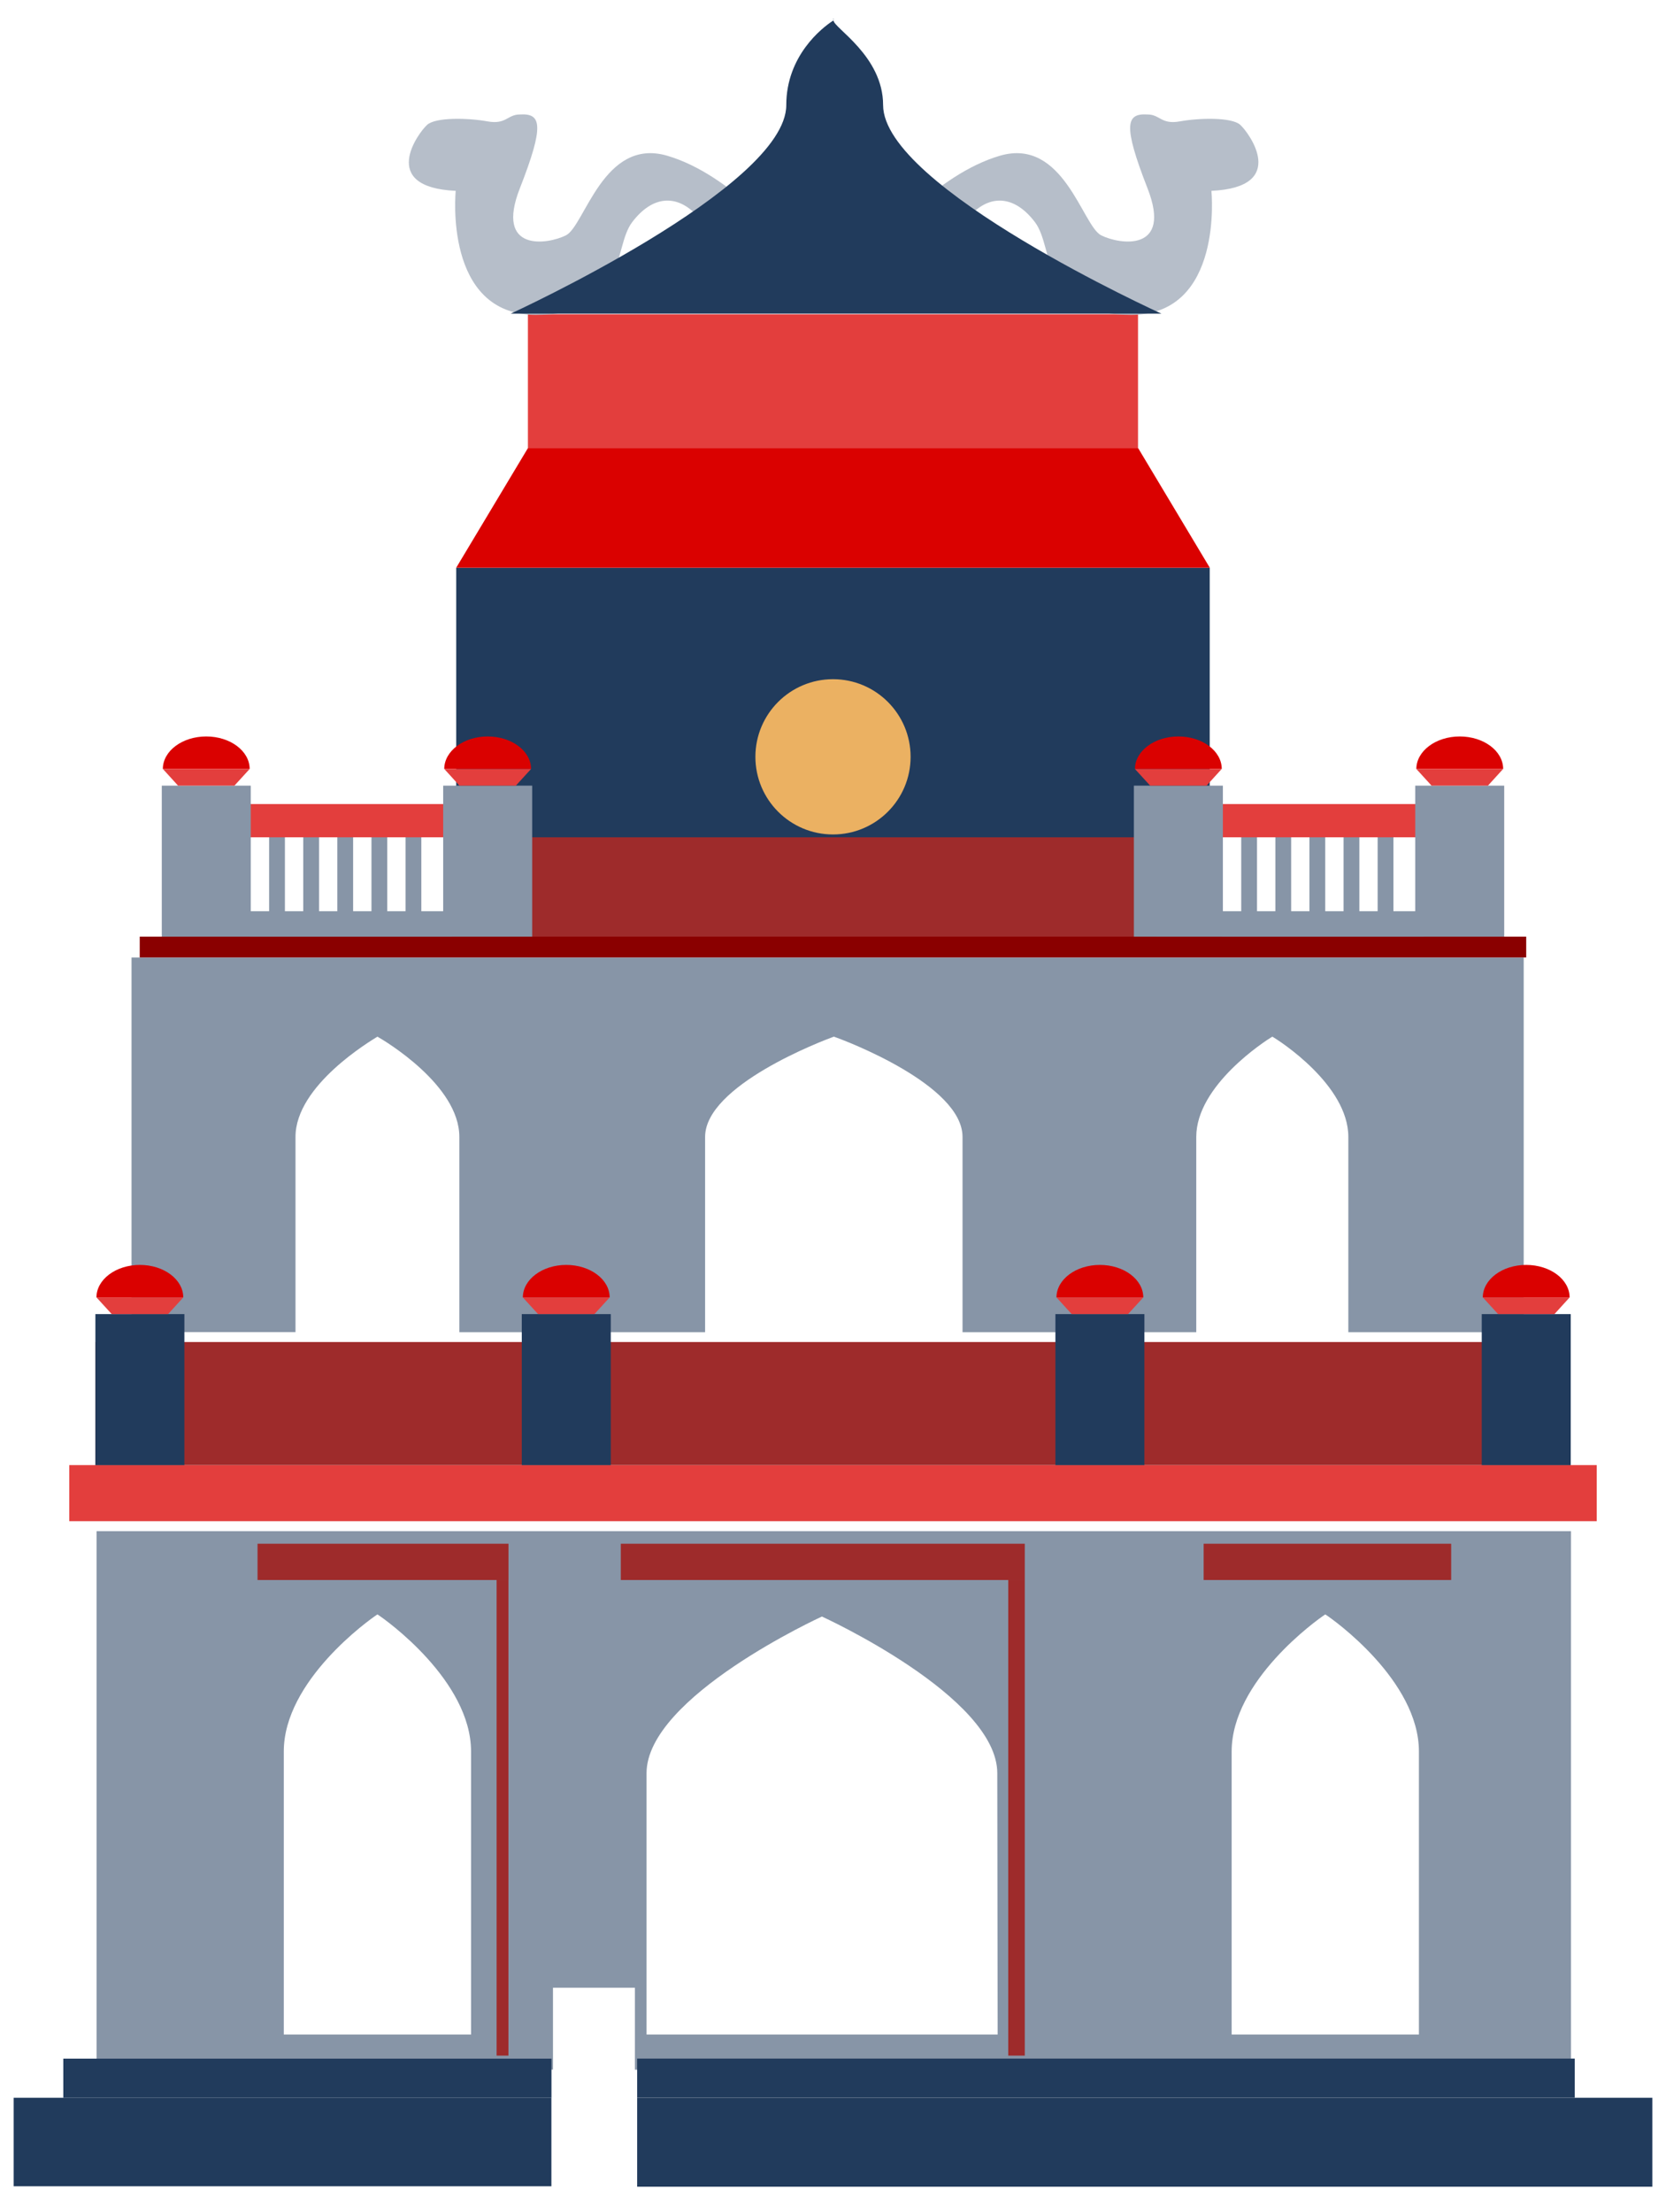 <svg id="Layer_1" data-name="Layer 1" xmlns="http://www.w3.org/2000/svg" viewBox="0 0 266 353"><defs><style>.cls-1{fill:#8795a7;}.cls-2{fill:#213b5c;}.cls-3{fill:#e33e3d;}.cls-4{fill:#da0100;}.cls-5{fill:#9e2b2b;}.cls-6{fill:#8a0000;}.cls-7{fill:#ebb162;}.cls-8{fill:#b6bec9;}</style></defs><title>hanoi</title><path class="cls-1" d="M15.42,244.37v85.94H88.29V317.24h13.08v13.08H250.83V244.37Zm59.79,80.34H45.31V279.54c0-11.28,13.59-21,14.95-21.88,1.36.86,14.95,10.6,14.95,21.88Zm84.08,0H103.23V283c0-12.22,28-25,28-25s28,12.75,28,25Zm67.26,0H196.65V279.54c0-11.28,13.59-21,14.95-21.88,1.36.86,14.95,10.6,14.95,21.88Z"/><path class="cls-1" d="M21,152.82v59.79H47.18V181.45c0-8.22,12-15.32,13.08-16,1.12.63,13.08,7.73,13.08,16v31.17h39.24V181.45c0-8.22,18.68-15.32,20.55-16,1.88.63,20.55,7.73,20.55,16v31.17H191V181.45c0-8.22,11-15.32,12.14-16,1.12.63,12.14,7.73,12.14,16v31.17h28V152.82Z"/><rect class="cls-2" x="10.11" y="328.56" width="77.94" height="6.24"/><rect class="cls-2" x="2.18" y="334.8" width="85.86" height="14.13"/><rect class="cls-2" x="101.72" y="328.56" width="149.7" height="6.24" transform="translate(353.15 663.35) rotate(-180)"/><rect class="cls-2" x="101.73" y="334.8" width="162.09" height="14.2" transform="translate(365.55 683.8) rotate(-180)"/><rect class="cls-3" x="84.29" y="50.16" width="97.41" height="25.75"/><rect class="cls-2" x="72.84" y="90.61" width="120.31" height="51.78"/><polygon class="cls-4" points="193.16 90.61 72.84 90.61 84.27 71.55 181.74 71.55 193.16 90.61"/><rect class="cls-3" x="11.06" y="233.83" width="243.88" height="8.95"/><rect class="cls-5" x="15.23" y="214.19" width="235.53" height="19.64"/><rect class="cls-5" x="81.26" y="133.63" width="103.48" height="17.52"/><rect class="cls-6" x="22.31" y="149.49" width="221.37" height="3.32"/><rect class="cls-1" x="42.97" y="130.98" width="2.52" height="15.59"/><rect class="cls-1" x="48.42" y="130.98" width="2.52" height="15.59"/><rect class="cls-1" x="53.86" y="130.98" width="2.52" height="15.59"/><rect class="cls-1" x="59.31" y="130.98" width="2.52" height="15.59"/><rect class="cls-1" x="64.75" y="130.98" width="2.52" height="15.59"/><rect class="cls-3" x="38.1" y="128.33" width="34.04" height="5.3"/><rect class="cls-1" x="39.86" y="145.43" width="32.29" height="4.07"/><rect class="cls-1" x="25.83" y="125.39" width="14.21" height="24.1"/><path class="cls-4" d="M39.86,122.73c0-2.87-3.1-5.19-6.93-5.19S26,119.86,26,122.73"/><polygon class="cls-3" points="37.43 125.39 28.43 125.39 26.01 122.73 39.86 122.73 37.43 125.39"/><rect class="cls-1" x="70.76" y="125.39" width="14.21" height="24.1"/><path class="cls-4" d="M84.79,122.73c0-2.87-3.1-5.19-6.93-5.19s-6.93,2.33-6.93,5.19"/><polygon class="cls-3" points="82.36 125.39 73.36 125.39 70.94 122.73 84.79 122.73 82.36 125.39"/><rect class="cls-1" x="198.18" y="130.98" width="2.52" height="15.59"/><rect class="cls-1" x="203.63" y="130.98" width="2.52" height="15.59"/><rect class="cls-1" x="209.07" y="130.98" width="2.52" height="15.59"/><rect class="cls-1" x="214.52" y="130.98" width="2.52" height="15.59"/><rect class="cls-1" x="219.96" y="130.98" width="2.52" height="15.59"/><rect class="cls-3" x="193.31" y="128.33" width="34.04" height="5.3"/><rect class="cls-1" x="195.07" y="145.43" width="32.29" height="4.07"/><rect class="cls-1" x="181.04" y="125.39" width="14.21" height="24.1"/><path class="cls-4" d="M195.07,122.73c0-2.87-3.1-5.19-6.93-5.19s-6.93,2.33-6.93,5.19"/><polygon class="cls-3" points="192.64 125.39 183.64 125.39 181.21 122.73 195.06 122.73 192.64 125.39"/><rect class="cls-1" x="225.96" y="125.39" width="14.21" height="24.1"/><path class="cls-4" d="M240,122.73c0-2.87-3.1-5.19-6.93-5.19s-6.93,2.33-6.93,5.19"/><polygon class="cls-3" points="237.57 125.39 228.57 125.39 226.14 122.73 239.99 122.73 237.57 125.39"/><circle class="cls-7" cx="133" cy="120.79" r="12.39"/><rect class="cls-5" x="41.12" y="246.38" width="40.07" height="5.79"/><rect class="cls-5" x="79.29" y="252.17" width="1.89" height="75.91"/><rect class="cls-5" x="99.12" y="246.38" width="64.5" height="5.79"/><rect class="cls-5" x="192.18" y="246.38" width="39.52" height="5.79"/><rect class="cls-5" x="160.98" y="252.17" width="2.64" height="75.91"/><path class="cls-8" d="M72.76,30.46s-2,19.79,12.79,19.79,12.19-10.6,15.39-14.8,6.94-4.4,10-1.4c0,0,5.4,3.8,7,7.2s7.4-2.6,7.4-2.6-8.59-10.79-18.79-13.79-13.19,11.2-16.19,12.7S79,40.26,83,30.06s3.4-12,0-11.79c-2,0-2.16,1.65-5.18,1.1s-8.24-.69-9.62.55S60.33,29.88,72.76,30.46Z"/><path class="cls-8" d="M193.42,30.46s2,19.79-12.79,19.79-12.19-10.6-15.39-14.8-6.94-4.4-10-1.4c0,0-5.4,3.8-7,7.2s-7.4-2.6-7.4-2.6,8.59-10.79,18.79-13.79,13.19,11.2,16.19,12.7,11.39,2.7,7.4-7.5-3.4-12,0-11.79c2,0,2.16,1.65,5.18,1.1s8.24-.69,9.62.55S205.85,29.88,193.42,30.46Z"/><path class="cls-2" d="M141,16.77c0-7.83-7.92-12.34-7.92-13.51V3s.1.05,0,.13c-.1-.08,0-.13,0-.13v.26c-1.87,1.17-7.54,5.68-7.54,13.51,0,13.14-44,33.29-44,33.29h103.9S141,29.91,141,16.77Z"/><rect class="cls-2" x="236.58" y="209.73" width="14.21" height="24.1"/><path class="cls-4" d="M250.61,207.07c0-2.87-3.1-5.19-6.93-5.19s-6.93,2.33-6.93,5.19"/><polygon class="cls-3" points="248.19 209.73 239.19 209.73 236.76 207.07 250.61 207.07 248.19 209.73"/><rect class="cls-2" x="168.51" y="209.73" width="14.21" height="24.1"/><path class="cls-4" d="M182.54,207.07c0-2.87-3.1-5.19-6.93-5.19s-6.93,2.33-6.93,5.19"/><polygon class="cls-3" points="180.11 209.73 171.11 209.73 168.69 207.07 182.54 207.07 180.11 209.73"/><rect class="cls-2" x="83.31" y="209.73" width="14.21" height="24.1"/><path class="cls-4" d="M97.34,207.07c0-2.87-3.1-5.19-6.93-5.19s-6.93,2.33-6.93,5.19"/><polygon class="cls-3" points="94.91 209.73 85.91 209.73 83.48 207.07 97.34 207.07 94.91 209.73"/><rect class="cls-2" x="15.23" y="209.73" width="14.21" height="24.1"/><path class="cls-4" d="M29.26,207.07c0-2.87-3.1-5.19-6.93-5.19s-6.93,2.33-6.93,5.19"/><polygon class="cls-3" points="26.84 209.73 17.84 209.73 15.41 207.07 29.26 207.07 26.84 209.73"/></svg>